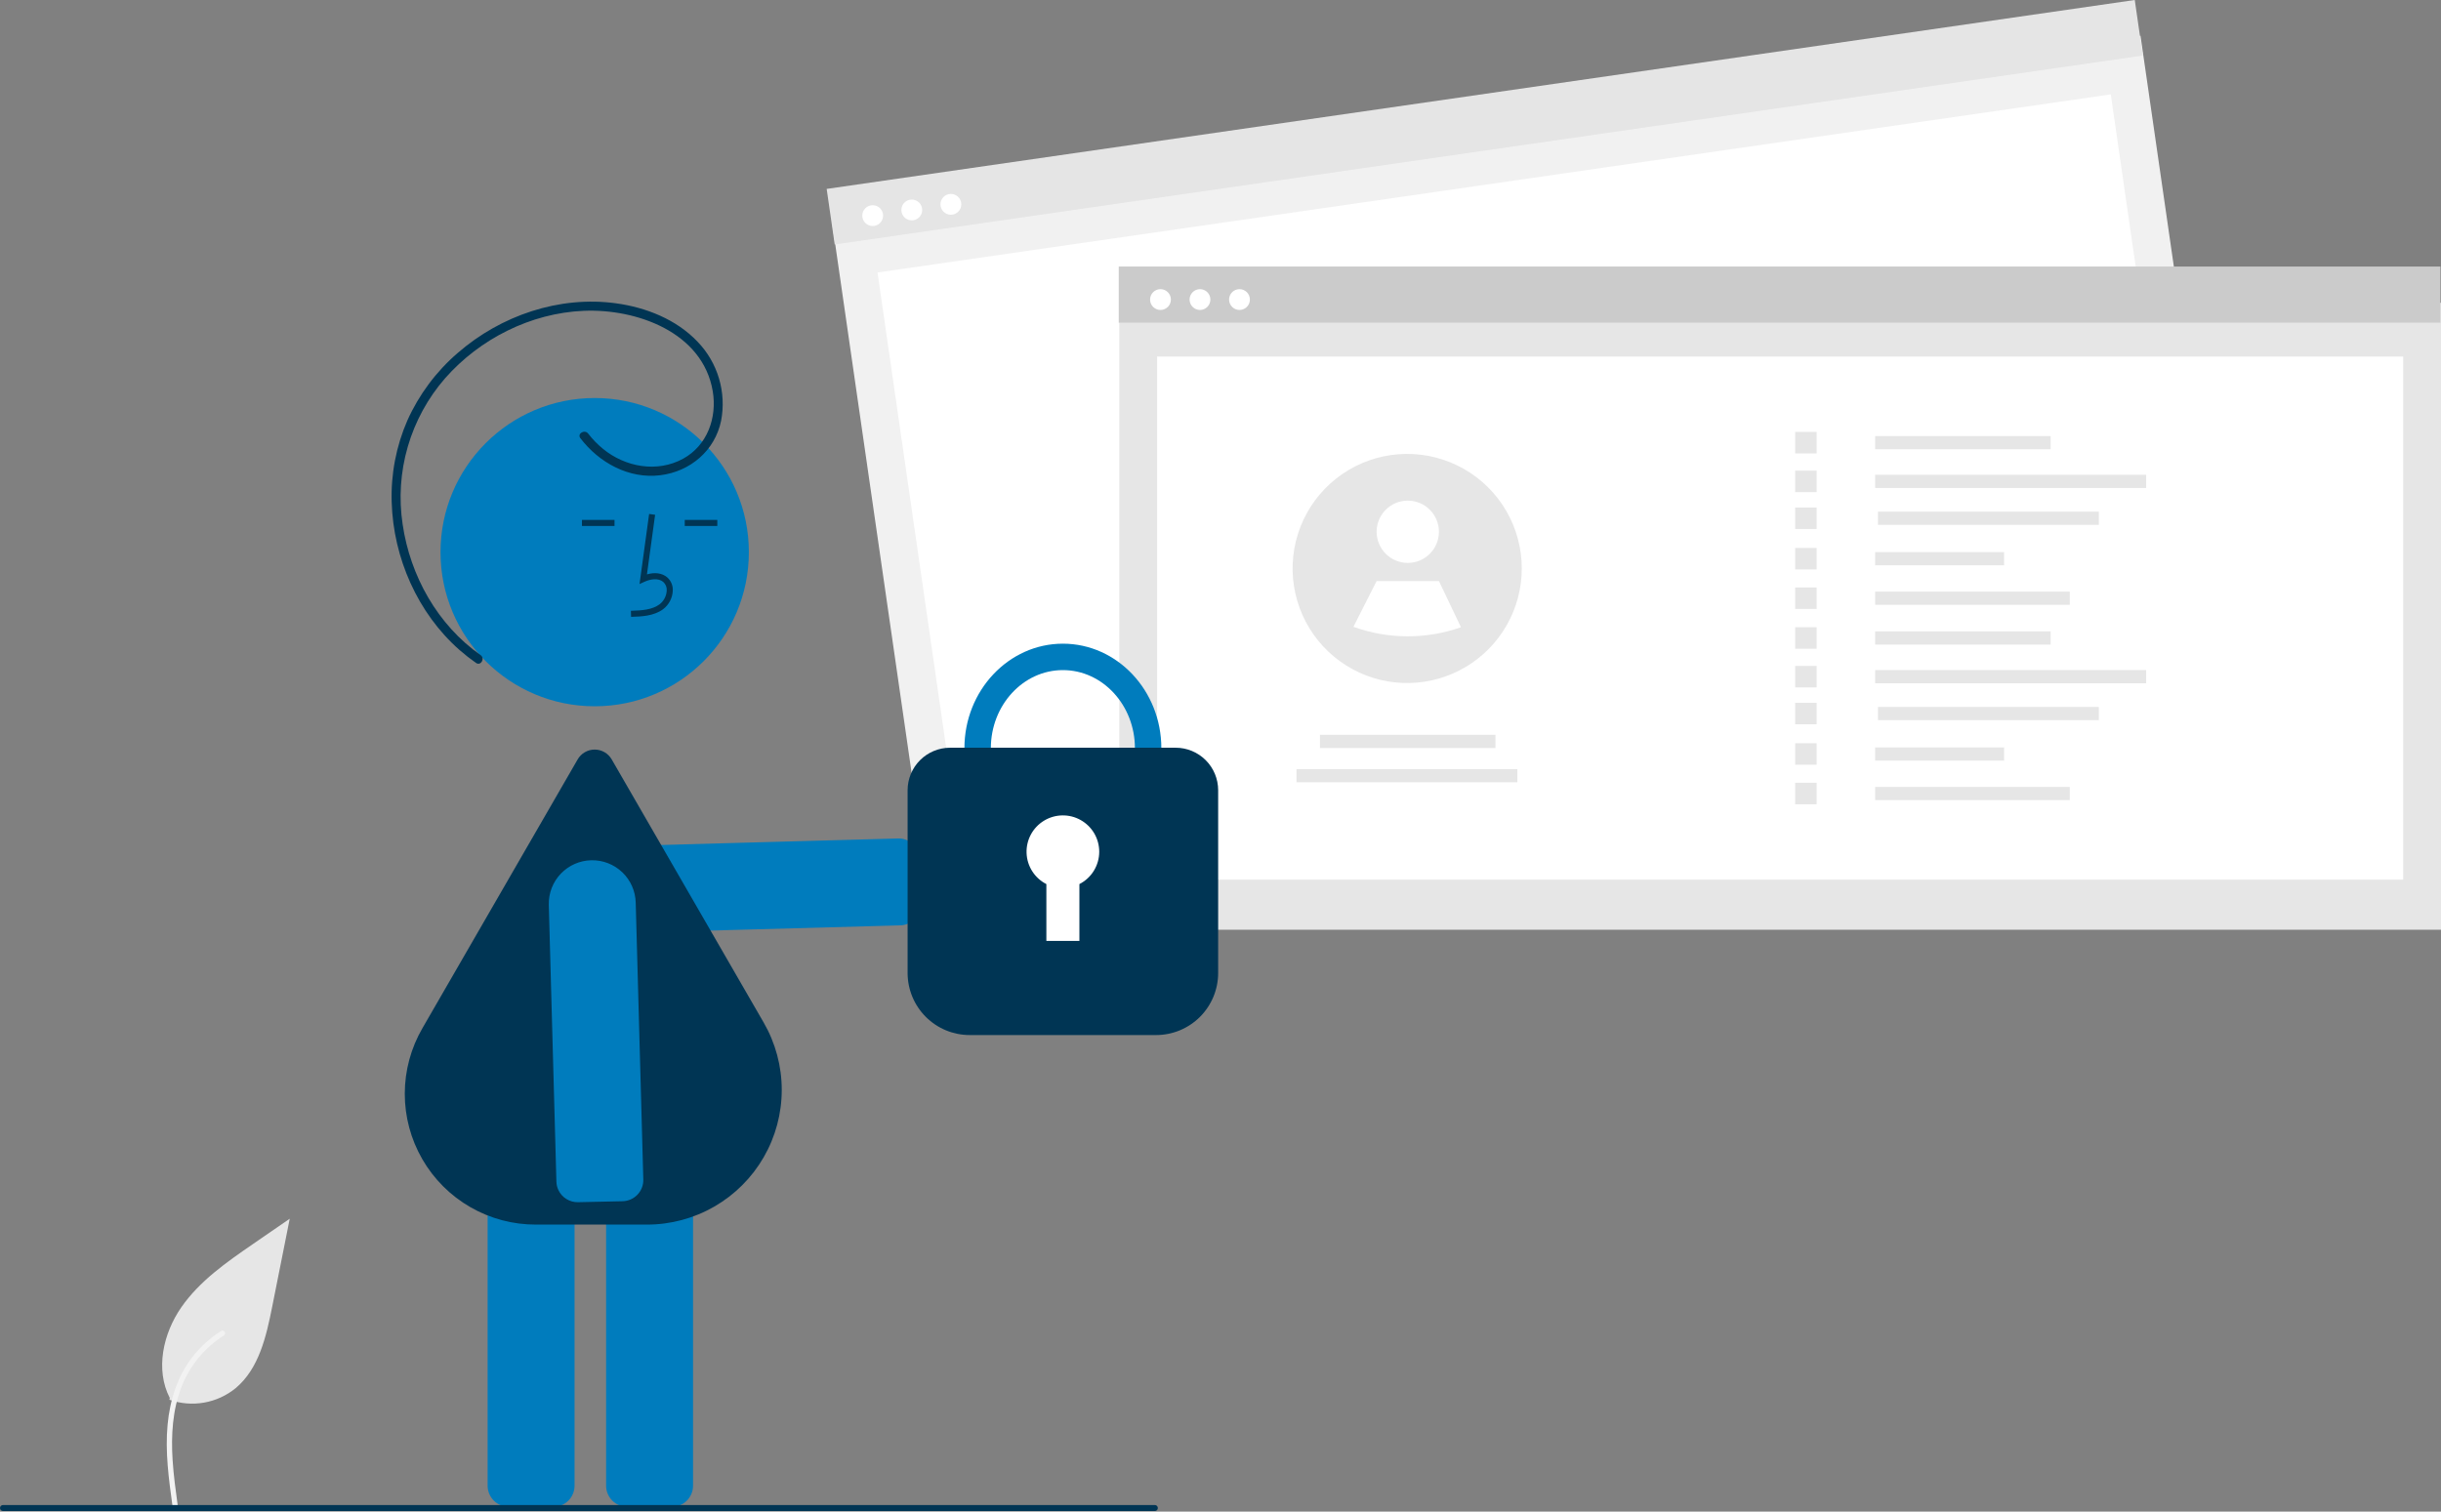 <svg width="360" height="223" viewBox="0 0 360 223" fill="none" xmlns="http://www.w3.org/2000/svg">
<rect x="0" y="0" width="360" height="223" fill="#808080" stroke="none"/>
<g clip-path="url(#clip0)">
<path d="M24.983 206.497C26.625 207.074 28.387 207.219 30.101 206.917C31.815 206.615 33.422 205.877 34.768 204.774C38.195 201.897 39.271 197.158 40.144 192.77L42.73 179.79L37.316 183.518C33.422 186.199 29.442 188.966 26.745 192.849C24.049 196.733 22.873 202.034 25.039 206.236" fill="#E6E6E6"/>
<path d="M25.446 222.212C24.898 218.22 24.334 214.177 24.719 210.143C25.06 206.56 26.153 203.061 28.379 200.191C29.56 198.671 30.997 197.368 32.626 196.342C33.051 196.075 33.442 196.748 33.019 197.014C30.201 198.795 28.021 201.425 26.794 204.525C25.438 207.973 25.221 211.731 25.456 215.392C25.598 217.607 25.897 219.806 26.198 222.004C26.223 222.104 26.208 222.209 26.158 222.298C26.107 222.387 26.024 222.453 25.927 222.483C25.827 222.51 25.721 222.496 25.631 222.446C25.542 222.395 25.476 222.31 25.448 222.211L25.446 222.212Z" fill="#F2F2F2"/>
<path d="M134.022 136.214C133.624 136.403 133.191 136.505 132.751 136.513L91.908 137.634C90.208 137.671 88.563 137.031 87.335 135.855C86.107 134.679 85.396 133.064 85.359 131.364C85.323 129.664 85.962 128.019 87.138 126.791C88.314 125.562 89.93 124.852 91.63 124.815L132.472 123.694C133.3 123.677 134.1 123.989 134.698 124.561C135.295 125.133 135.642 125.919 135.661 126.746L135.804 133.325C135.816 133.927 135.655 134.52 135.339 135.032C135.023 135.545 134.565 135.955 134.022 136.214Z" fill="#007cbd"/>
<path d="M81.616 222.295H75.035C74.208 222.294 73.415 221.965 72.83 221.38C72.245 220.794 71.915 220.001 71.915 219.174V164.328C71.915 163.501 72.245 162.708 72.83 162.123C73.415 161.537 74.208 161.208 75.035 161.207H81.616C82.443 161.208 83.237 161.537 83.822 162.123C84.407 162.708 84.736 163.501 84.737 164.328V219.174C84.736 220.001 84.407 220.794 83.822 221.38C83.237 221.965 82.443 222.294 81.616 222.295Z" fill="#007cbd"/>
<path d="M99.09 222.295H92.509C91.682 222.294 90.888 221.965 90.303 221.38C89.718 220.794 89.389 220.001 89.388 219.174V164.328C89.389 163.501 89.718 162.708 90.303 162.123C90.888 161.537 91.682 161.208 92.509 161.207H99.09C99.917 161.208 100.71 161.537 101.296 162.123C101.881 162.708 102.21 163.501 102.211 164.328V219.174C102.21 220.001 101.881 220.794 101.296 221.38C100.71 221.965 99.917 222.294 99.09 222.295Z" fill="#007cbd"/>
<path d="M87.705 104.193C100.263 104.193 110.443 94.013 110.443 81.455C110.443 68.897 100.263 58.717 87.705 58.717C75.147 58.717 64.967 68.897 64.967 81.455C64.967 94.013 75.147 104.193 87.705 104.193Z" fill="#007cbd"/>
<path d="M95.423 180.656H79.065C75.666 180.669 72.323 179.783 69.376 178.089C66.429 176.395 63.982 173.952 62.282 171.008C60.583 168.064 59.691 164.724 59.697 161.324C59.704 157.925 60.608 154.588 62.319 151.65L85.195 112.028C85.449 111.587 85.815 111.222 86.256 110.967C86.696 110.713 87.196 110.579 87.705 110.579C88.213 110.579 88.713 110.713 89.154 110.967C89.594 111.222 89.96 111.587 90.214 112.028L112.63 150.853C114.374 153.873 115.292 157.299 115.292 160.787C115.292 164.275 114.374 167.701 112.63 170.721C110.886 173.742 108.378 176.25 105.357 177.994C102.337 179.738 98.911 180.656 95.423 180.656Z" fill="#003554"/>
<path d="M93.072 91C94.546 90.959 96.38 90.908 97.793 89.876C98.214 89.556 98.56 89.147 98.806 88.68C99.053 88.212 99.194 87.696 99.22 87.168C99.246 86.793 99.184 86.417 99.04 86.069C98.896 85.722 98.674 85.412 98.391 85.165C97.652 84.541 96.575 84.395 95.413 84.736L96.617 75.942L95.733 75.821L94.318 86.16L95.056 85.821C95.911 85.429 97.085 85.229 97.815 85.846C97.994 86.007 98.134 86.207 98.223 86.431C98.312 86.655 98.348 86.897 98.329 87.137C98.307 87.53 98.201 87.913 98.018 88.262C97.835 88.61 97.579 88.915 97.267 89.156C96.167 89.959 94.705 90.062 93.047 90.109L93.072 91Z" fill="#003554"/>
<path d="M105.788 76.7H100.986V77.592H105.788V76.7Z" fill="#003554"/>
<path d="M90.63 76.7H85.827V77.592H90.63V76.7Z" fill="#003554"/>
<path d="M82.357 175.57C82.168 175.173 82.066 174.739 82.058 174.299L80.937 133.456C80.9 131.757 81.54 130.112 82.715 128.883C83.891 127.655 85.507 126.944 87.207 126.908C88.907 126.871 90.552 127.51 91.78 128.686C93.008 129.862 93.719 131.478 93.756 133.178L94.876 174.021C94.894 174.848 94.582 175.648 94.01 176.246C93.438 176.843 92.652 177.19 91.824 177.209L85.246 177.352C84.644 177.364 84.051 177.203 83.538 176.887C83.026 176.571 82.616 176.114 82.357 175.57Z" fill="#007cbd"/>
<path d="M85.595 64.647C88.358 68.26 92.744 70.683 97.379 70.109C101.793 69.563 105.434 66.486 106.348 62.082C106.747 59.999 106.639 57.851 106.034 55.819C105.429 53.787 104.345 51.93 102.872 50.405C99.748 47.119 95.276 45.351 90.85 44.745C82.466 43.597 73.856 46.55 67.517 52.058C64.334 54.796 61.793 58.202 60.075 62.034C58.42 65.837 57.632 69.961 57.767 74.106C58.011 82.299 61.599 90.475 67.791 95.908C68.56 96.581 69.365 97.212 70.202 97.797C70.909 98.292 71.578 97.133 70.877 96.642C64.537 92.194 60.492 84.956 59.382 77.351C58.801 73.519 59.06 69.607 60.142 65.885C61.224 62.163 63.102 58.722 65.647 55.799C70.768 49.977 78.275 46.193 86.051 45.854C93.875 45.513 103.652 49.006 105.116 57.715C105.773 61.619 104.313 65.722 100.736 67.677C96.906 69.769 92.21 68.908 88.918 66.206C88.112 65.547 87.385 64.797 86.75 63.972C86.234 63.297 85.072 63.962 85.595 64.647H85.595Z" fill="#003554"/>
<path d="M315.683 5.277L122.764 33.146L135.988 124.689L328.908 96.821L315.683 5.277Z" fill="#F1F1F1"/>
<path d="M311.301 13.924L129.415 40.199L140.448 116.576L322.335 90.302L311.301 13.924Z" fill="white"/>
<path d="M314.837 -6.21322e-06L121.918 27.869L123.102 36.064L316.021 8.196L314.837 -6.21322e-06Z" fill="#E5E5E5"/>
<path d="M128.705 33.343C129.552 33.343 130.24 32.656 130.24 31.808C130.24 30.96 129.552 30.273 128.705 30.273C127.857 30.273 127.17 30.96 127.17 31.808C127.17 32.656 127.857 33.343 128.705 33.343Z" fill="white"/>
<path d="M134.47 32.51C135.318 32.51 136.005 31.823 136.005 30.975C136.005 30.128 135.318 29.44 134.47 29.44C133.623 29.44 132.936 30.128 132.936 30.975C132.936 31.823 133.623 32.51 134.47 32.51Z" fill="white"/>
<path d="M140.236 31.677C141.084 31.677 141.771 30.99 141.771 30.142C141.771 29.295 141.084 28.607 140.236 28.607C139.389 28.607 138.702 29.295 138.702 30.142C138.702 30.99 139.389 31.677 140.236 31.677Z" fill="white"/>
<path d="M360 44.666H165.078V137.16H360V44.666Z" fill="#E6E6E6"/>
<path d="M354.426 52.598H170.652V129.768H354.426V52.598Z" fill="white"/>
<path d="M359.917 39.322H164.995V47.603H359.917V39.322Z" fill="#CBCBCB"/>
<path d="M171.149 45.727C171.997 45.727 172.684 45.039 172.684 44.192C172.684 43.344 171.997 42.657 171.149 42.657C170.301 42.657 169.614 43.344 169.614 44.192C169.614 45.039 170.301 45.727 171.149 45.727Z" fill="white"/>
<path d="M176.974 45.727C177.822 45.727 178.509 45.039 178.509 44.192C178.509 43.344 177.822 42.657 176.974 42.657C176.127 42.657 175.439 43.344 175.439 44.192C175.439 45.039 176.127 45.727 176.974 45.727Z" fill="white"/>
<path d="M182.8 45.727C183.648 45.727 184.335 45.039 184.335 44.192C184.335 43.344 183.648 42.657 182.8 42.657C181.953 42.657 181.266 43.344 181.266 44.192C181.266 45.039 181.953 45.727 182.8 45.727Z" fill="white"/>
<path d="M302.431 64.331H276.548V66.276H302.431V64.331Z" fill="#E6E6E6"/>
<path d="M316.516 70.041H276.548V71.987H316.516V70.041Z" fill="#E6E6E6"/>
<path d="M309.537 75.481H276.964V77.426H309.537V75.481Z" fill="#E6E6E6"/>
<path d="M295.564 81.448H276.548V83.394H295.564V81.448Z" fill="#E6E6E6"/>
<path d="M305.248 87.278H276.548V89.223H305.248V87.278Z" fill="#E6E6E6"/>
<path d="M267.921 63.719H264.751V66.888H267.921V63.719Z" fill="#E6E6E6"/>
<path d="M267.921 69.43H264.751V72.599H267.921V69.43Z" fill="#E6E6E6"/>
<path d="M267.921 74.868H264.751V78.038H267.921V74.868Z" fill="#E6E6E6"/>
<path d="M267.921 80.836H264.751V84.006H267.921V80.836Z" fill="#E6E6E6"/>
<path d="M267.921 86.665H264.751V89.835H267.921V86.665Z" fill="#E6E6E6"/>
<path d="M302.431 93.143H276.548V95.089H302.431V93.143Z" fill="#E6E6E6"/>
<path d="M316.516 98.854H276.548V100.799H316.516V98.854Z" fill="#E6E6E6"/>
<path d="M309.537 104.293H276.964V106.238H309.537V104.293Z" fill="#E6E6E6"/>
<path d="M295.564 110.261H276.548V112.206H295.564V110.261Z" fill="#E6E6E6"/>
<path d="M305.248 116.09H276.548V118.035H305.248V116.09Z" fill="#E6E6E6"/>
<path d="M267.921 92.531H264.751V95.701H267.921V92.531Z" fill="#E6E6E6"/>
<path d="M267.921 98.242H264.751V101.411H267.921V98.242Z" fill="#E6E6E6"/>
<path d="M267.921 103.681H264.751V106.85H267.921V103.681Z" fill="#E6E6E6"/>
<path d="M267.921 109.649H264.751V112.818H267.921V109.649Z" fill="#E6E6E6"/>
<path d="M267.921 115.478H264.751V118.647H267.921V115.478Z" fill="#E6E6E6"/>
<path d="M220.552 108.403H194.67V110.348H220.552V108.403Z" fill="#E6E6E6"/>
<path d="M223.78 113.458H191.207V115.403H223.78V113.458Z" fill="#E6E6E6"/>
<path d="M224.433 83.863C224.432 86.787 223.673 89.66 222.229 92.203C220.786 94.745 218.708 96.87 216.198 98.37C213.688 99.869 210.832 100.692 207.909 100.758C204.985 100.824 202.095 100.131 199.52 98.746L199.517 98.743C196.887 97.326 194.679 95.237 193.119 92.689C191.559 90.14 190.702 87.224 190.636 84.237C190.57 81.25 191.297 78.299 192.743 75.685C194.189 73.07 196.302 70.885 198.867 69.354C201.432 67.822 204.358 66.997 207.345 66.964C210.333 66.931 213.276 67.69 215.874 69.165C218.473 70.64 220.634 72.777 222.137 75.359C223.641 77.941 224.433 80.875 224.433 83.863V83.863Z" fill="#E6E6E6"/>
<path d="M207.62 83.042C210.157 83.042 212.214 80.986 212.214 78.448C212.214 75.911 210.157 73.854 207.62 73.854C205.083 73.854 203.026 75.911 203.026 78.448C203.026 80.986 205.083 83.042 207.62 83.042Z" fill="white"/>
<path d="M215.464 92.535C210.328 94.338 204.728 94.316 199.606 92.473L199.603 92.471L203.026 85.715H212.214L215.464 92.535Z" fill="white"/>
<path d="M156.755 125.811C148.748 125.811 142.233 118.891 142.233 110.385C142.233 101.878 148.748 94.958 156.755 94.958C164.762 94.958 171.277 101.878 171.277 110.385C171.277 118.891 164.762 125.811 156.755 125.811ZM156.755 98.856C150.897 98.856 146.131 104.028 146.131 110.385C146.131 116.741 150.897 121.913 156.755 121.913C162.613 121.913 167.379 116.741 167.379 110.385C167.379 104.028 162.613 98.856 156.755 98.856Z" fill="#007cbd"/>
<path d="M170.507 152.695H143.003C140.578 152.693 138.252 151.728 136.537 150.013C134.822 148.298 133.858 145.973 133.855 143.547V116.569C133.857 114.909 134.517 113.317 135.691 112.143C136.866 110.969 138.457 110.308 140.118 110.306H173.392C175.052 110.308 176.644 110.969 177.818 112.143C178.993 113.317 179.653 114.909 179.655 116.569V143.547C179.652 145.973 178.687 148.298 176.972 150.013C175.257 151.728 172.932 152.693 170.507 152.695Z" fill="#003554"/>
<path d="M162.115 125.654C162.115 124.701 161.862 123.766 161.381 122.943C160.9 122.121 160.208 121.442 159.377 120.976C158.546 120.509 157.606 120.273 156.654 120.291C155.701 120.309 154.771 120.581 153.958 121.078C153.145 121.575 152.48 122.28 152.03 123.12C151.58 123.96 151.363 124.905 151.4 125.857C151.436 126.809 151.726 127.734 152.239 128.536C152.752 129.339 153.47 129.991 154.319 130.424V138.809H159.191V130.424C160.071 129.975 160.809 129.293 161.325 128.451C161.841 127.609 162.114 126.641 162.115 125.654Z" fill="white"/>
<path d="M170.313 222.916H0.446C0.328 222.916 0.214 222.869 0.131 222.786C0.047 222.702 0 222.589 0 222.47C0 222.352 0.047 222.239 0.131 222.155C0.214 222.072 0.328 222.025 0.446 222.025H170.313C170.432 222.025 170.545 222.072 170.629 222.155C170.712 222.239 170.759 222.352 170.759 222.47C170.759 222.589 170.712 222.702 170.629 222.786C170.545 222.869 170.432 222.916 170.313 222.916Z" fill="#003554"/>
</g>
<defs>
<clipPath id="clip0">
<rect width="360" height="222.916" fill="white"/>
</clipPath>
</defs>
</svg>
